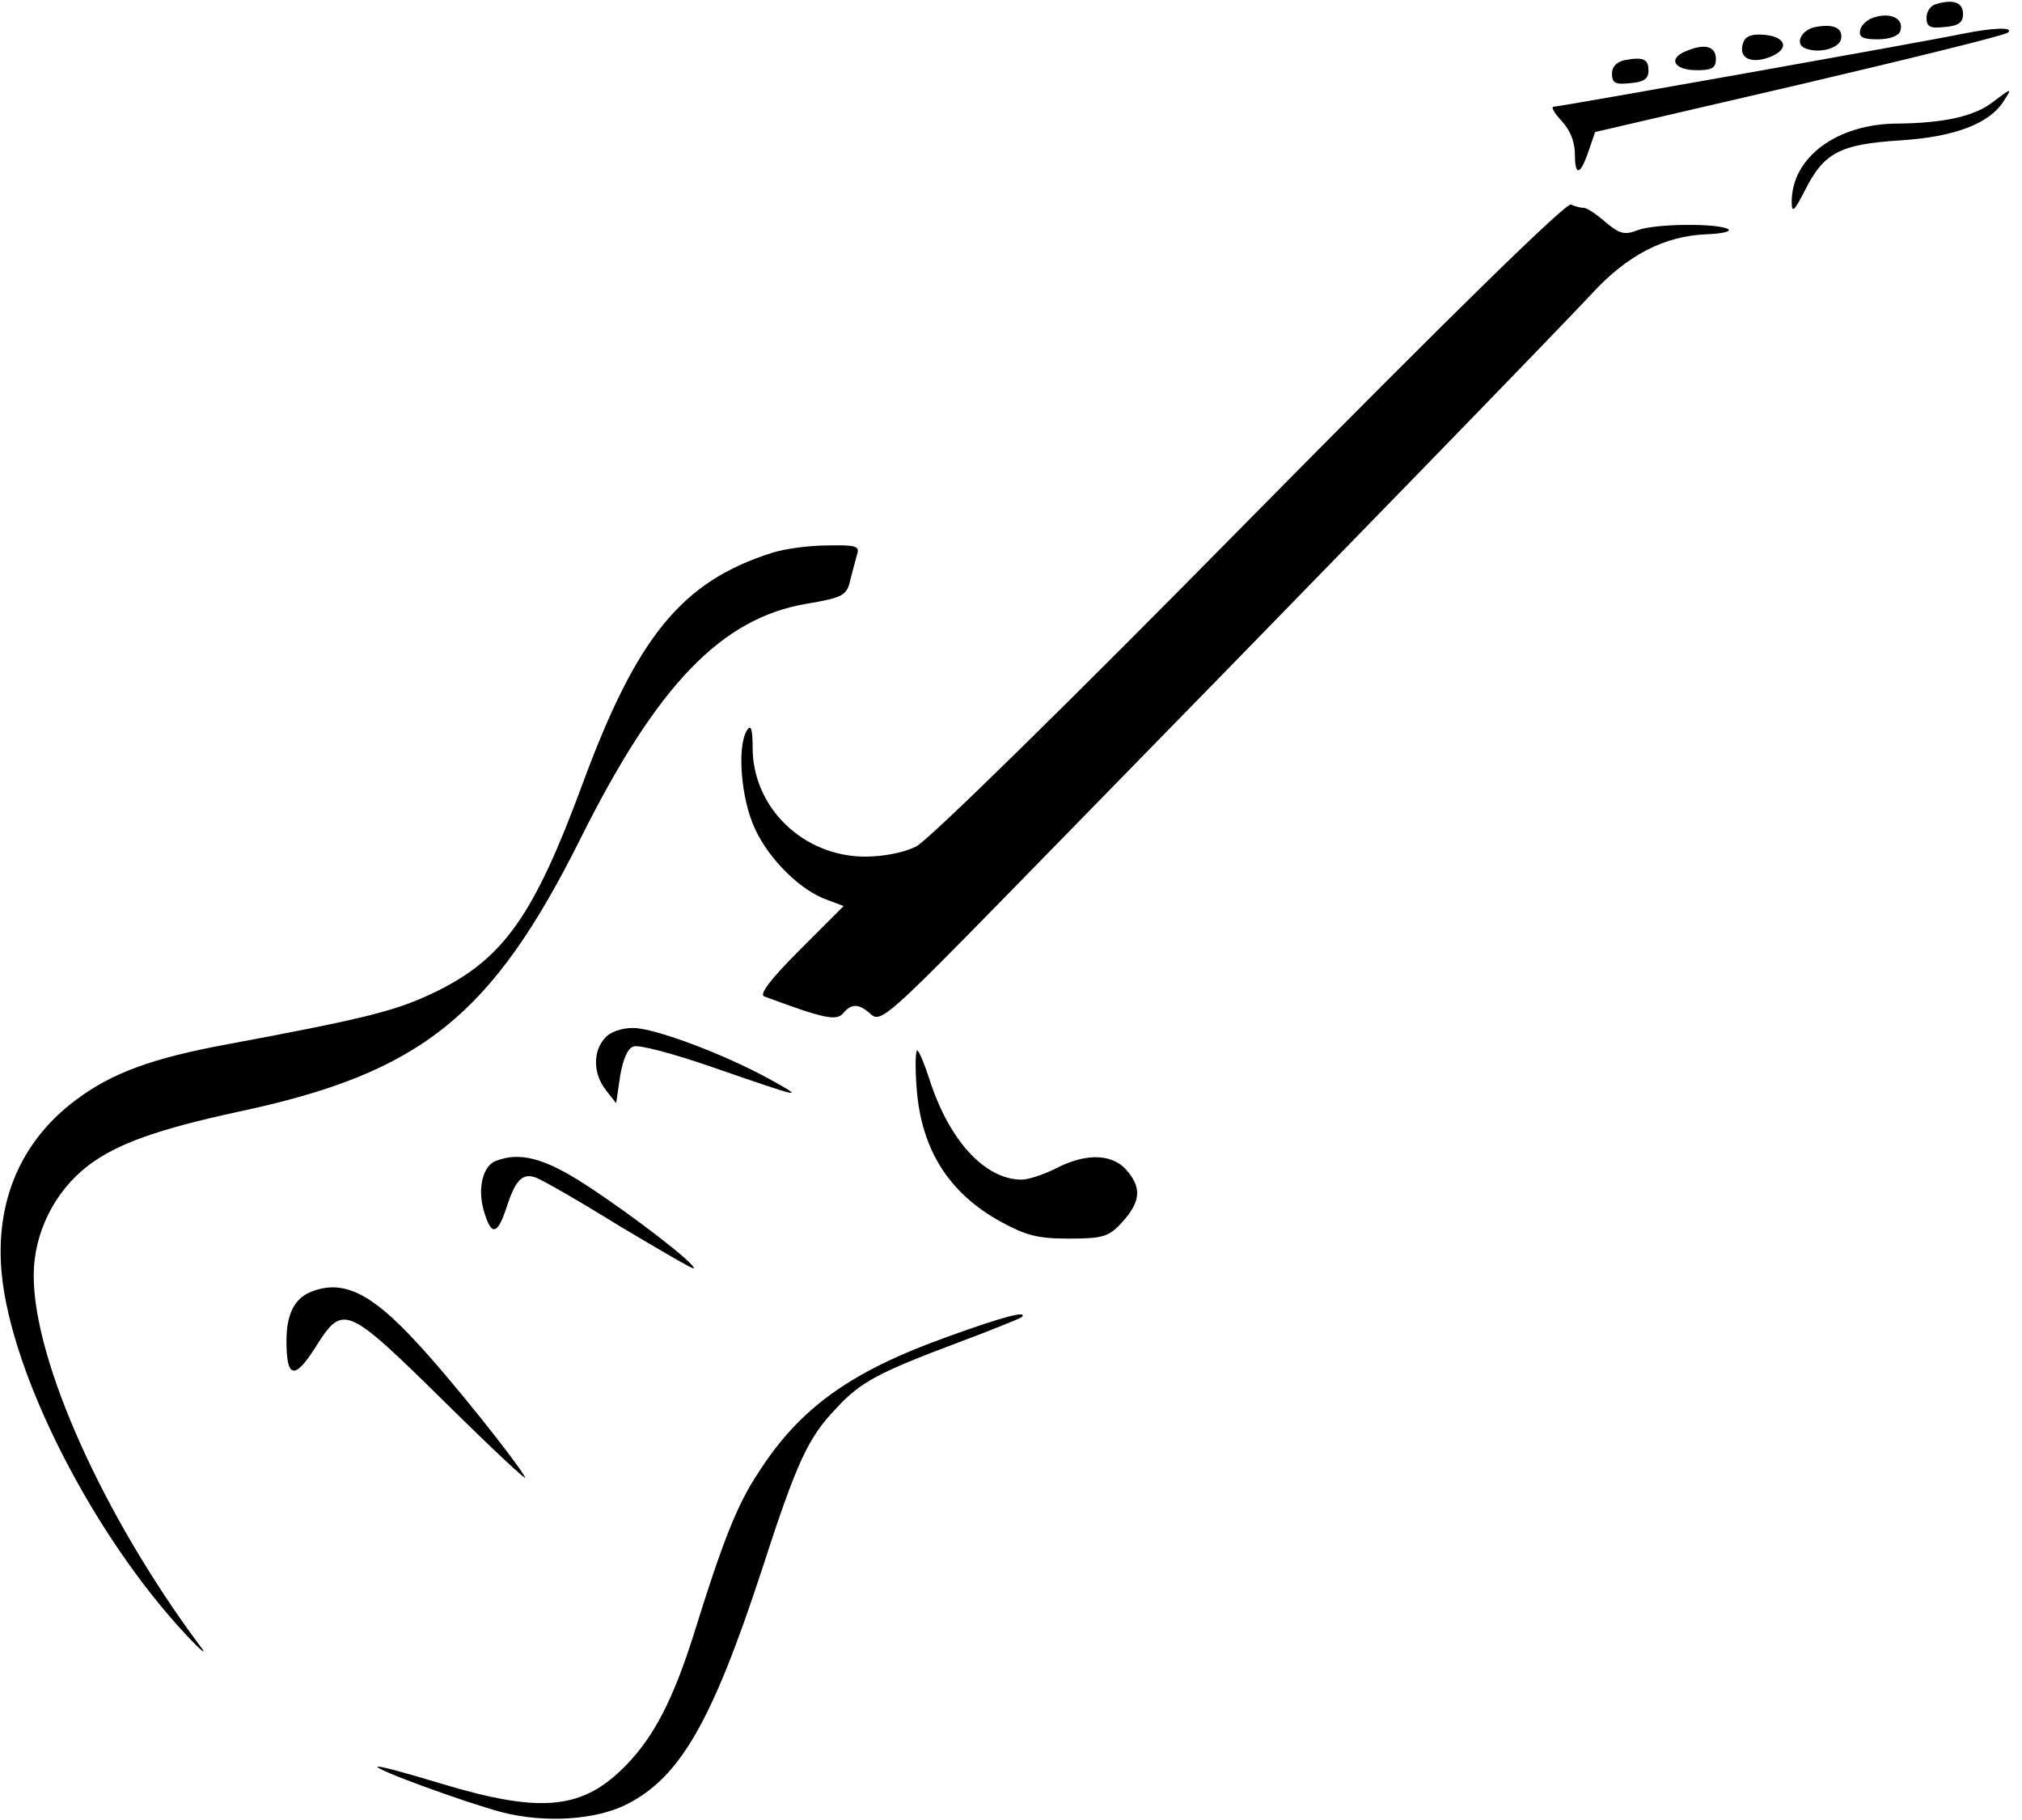 <?xml version="1.0" standalone="no"?>
<!DOCTYPE svg PUBLIC "-//W3C//DTD SVG 20010904//EN"
 "http://www.w3.org/TR/2001/REC-SVG-20010904/DTD/svg10.dtd">
<svg version="1.0" xmlns="http://www.w3.org/2000/svg"
 width="360pt" height="324pt" viewBox="0 0 360 324"
 preserveAspectRatio="xMidYMid meet">

<g transform="translate(0,324) scale(0.1,-0.1)"
fill="#000000" stroke="none">
<path d="M3448 3233 c-10 -2 -18 -13 -18 -24 0 -17 6 -20 33 -17 24 2 32 8 32
23 0 20 -16 27 -47 18z"/>
<path d="M3340 3210 c-14 -3 -26 -14 -28 -23 -3 -13 4 -17 31 -17 21 0 37 6
40 14 8 21 -14 34 -43 26z"/>
<path d="M3233 3192 c-25 -4 -39 -30 -19 -38 25 -10 61 0 64 17 3 19 -13 27
-45 21z"/>
<path d="M3495 3180 c-67 -14 -719 -130 -729 -130 -5 0 1 -11 14 -25 16 -17
24 -38 24 -60 0 -40 10 -37 25 8 l11 32 362 84 c200 47 367 88 373 93 11 10
-25 9 -80 -2z"/>
<path d="M3104 3165 c-10 -26 10 -39 43 -28 39 13 36 37 -5 41 -22 2 -34 -2
-38 -13z"/>
<path d="M3002 3149 c-33 -13 -22 -34 19 -34 27 0 34 4 34 20 0 23 -20 28 -53
14z"/>
<path d="M2893 3133 c-15 -3 -23 -12 -23 -24 0 -17 6 -20 33 -17 24 2 32 8 32
22 0 21 -9 25 -42 19z"/>
<path d="M3549 3059 c-33 -26 -87 -38 -170 -39 -108 0 -189 -60 -189 -139 0
-21 4 -18 23 19 34 68 62 83 169 90 98 6 161 30 186 71 15 23 14 23 -19 -2z"/>
<path d="M2225 2316 c-323 -328 -573 -573 -594 -583 -22 -11 -58 -18 -92 -18
-110 1 -199 88 -199 194 0 33 -3 42 -10 31 -18 -28 -11 -122 14 -175 25 -55
82 -111 129 -127 l29 -11 -78 -78 c-54 -54 -73 -80 -63 -83 105 -39 128 -44
140 -30 15 18 28 18 50 -2 17 -15 33 -1 251 222 585 598 979 1004 1031 1060
64 70 130 104 206 107 27 1 44 5 38 9 -18 11 -132 10 -162 -2 -23 -9 -32 -6
-57 15 -16 14 -33 25 -38 25 -5 0 -15 2 -23 6 -9 3 -203 -186 -572 -560z"/>
<path d="M1375 2256 c-161 -51 -241 -149 -338 -412 -86 -233 -140 -310 -260
-369 -70 -34 -120 -47 -372 -94 -135 -25 -206 -51 -271 -100 -97 -73 -143
-180 -131 -308 17 -180 162 -465 328 -643 28 -30 40 -39 25 -20 -172 231 -296
507 -296 659 0 76 37 150 97 196 51 39 125 65 268 96 325 69 451 170 610 489
135 270 249 389 400 415 66 11 73 15 79 43 4 15 9 35 12 45 5 15 -2 17 -53 16
-32 0 -76 -6 -98 -13z"/>
<path d="M1077 1392 c-22 -24 -21 -64 2 -93 l18 -23 7 48 c5 29 13 50 24 53 8
4 72 -13 141 -37 162 -56 166 -57 101 -21 -82 45 -205 91 -243 91 -20 0 -41
-7 -50 -18z"/>
<path d="M1632 1303 c8 -109 57 -187 150 -238 44 -24 65 -30 120 -30 59 0 71
3 92 25 35 37 40 62 15 93 -25 33 -73 36 -129 7 -22 -11 -49 -20 -61 -20 -65
0 -129 69 -164 178 -9 28 -19 52 -22 52 -3 0 -4 -30 -1 -67z"/>
<path d="M882 1173 c-22 -9 -32 -48 -21 -87 13 -46 24 -46 40 2 16 50 28 64
52 56 10 -3 78 -42 149 -86 72 -43 132 -78 133 -76 6 6 -108 94 -191 148 -75
49 -119 60 -162 43z"/>
<path d="M553 940 c-29 -12 -43 -40 -43 -87 0 -66 14 -70 50 -14 51 81 54 80
234 -97 82 -81 145 -140 141 -132 -16 29 -133 176 -194 241 -81 88 -131 112
-188 89z"/>
<path d="M1689 861 c-174 -62 -265 -127 -339 -243 -38 -57 -64 -124 -115 -288
-36 -114 -70 -180 -118 -230 -78 -82 -152 -89 -329 -36 -62 19 -114 33 -116
31 -5 -5 154 -63 221 -81 77 -20 168 -14 223 14 95 48 152 148 240 416 63 195
83 237 133 289 43 47 76 64 217 117 59 22 110 43 113 45 12 13 -33 1 -130 -34z"/>
</g>
</svg>
